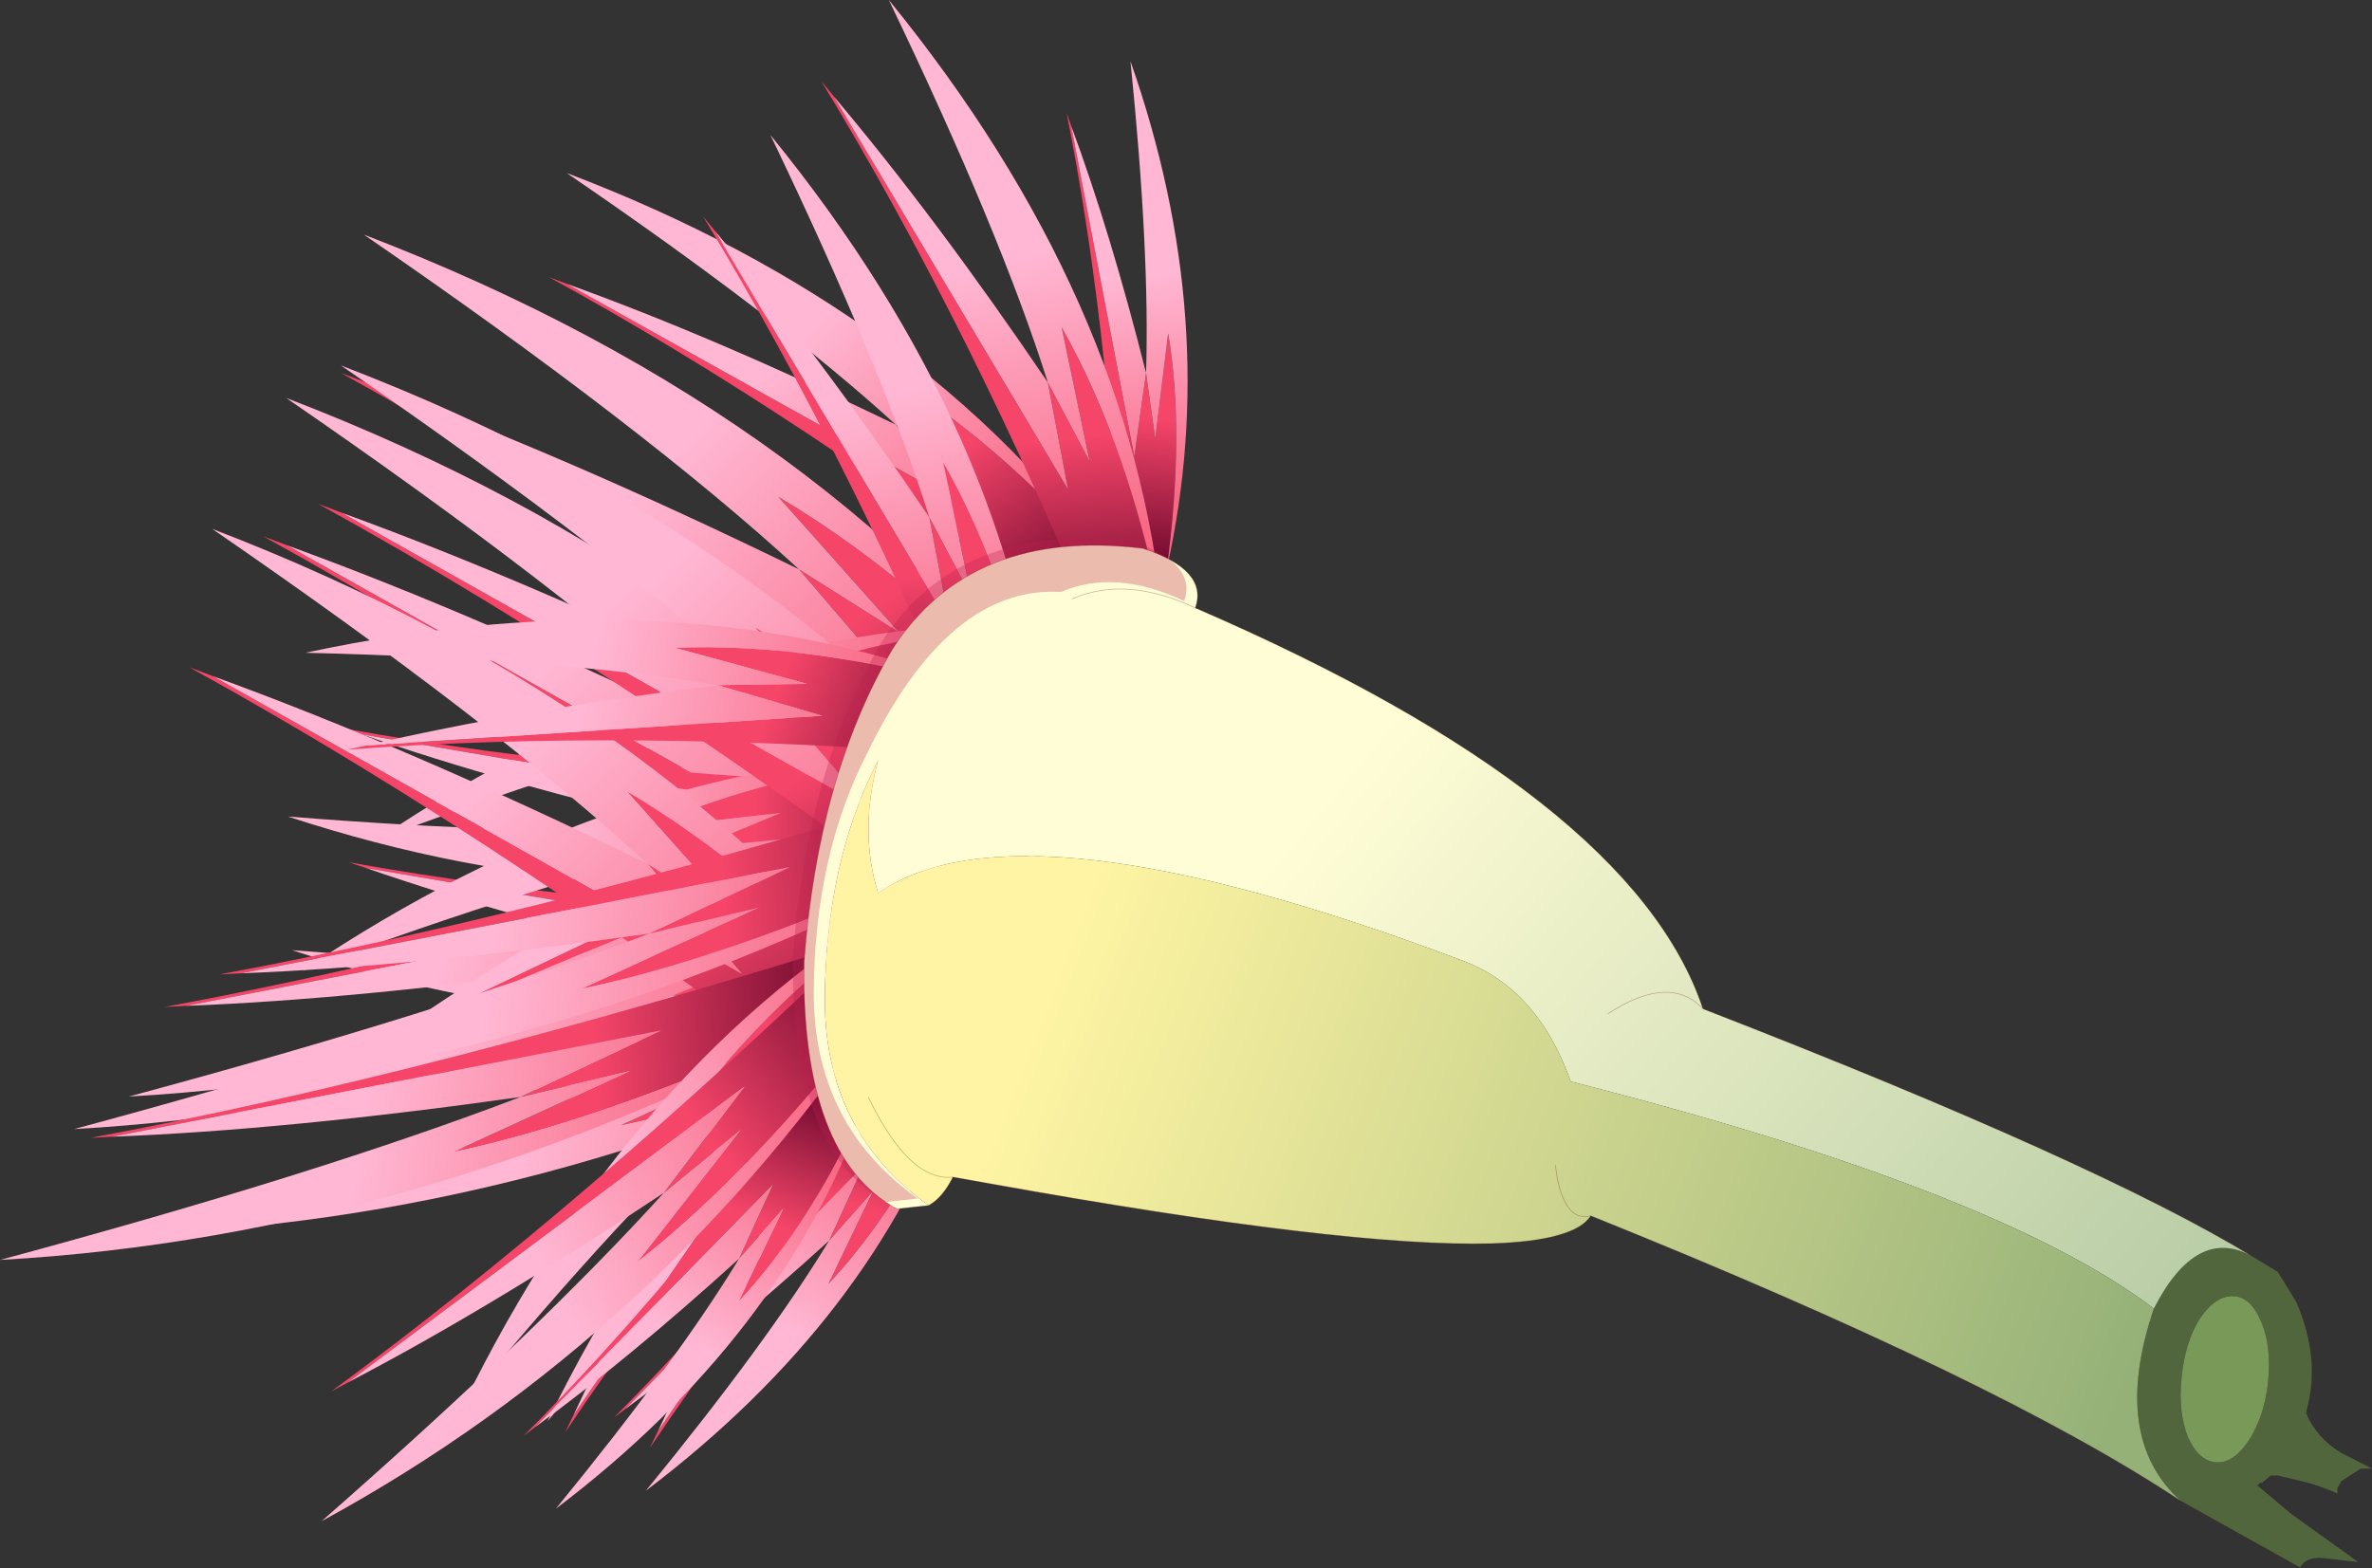 <svg viewBox="0 0 171.25 113.23" xmlns="http://www.w3.org/2000/svg" xmlns:xlink="http://www.w3.org/1999/xlink"><rect x="0" y="0" width="171.25" height="113.23" fill="#333333" stroke="none"/><use transform="translate(-1.65 -.8)" width="172.9" height="119.55" xlink:href="#a"/><defs><linearGradient id="f" x1="-819.2" x2="819.2" gradientTransform="matrix(.004 .008 -.006 .003 5.45 14.85)" gradientUnits="userSpaceOnUse"><stop stop-color="#f54569" offset="0"/><stop stop-color="#5c0126" offset="1"/></linearGradient><linearGradient id="g" x1="-819.2" x2="819.2" gradientTransform="matrix(-.007 -.01 .004 -.003 3.8 4.65)" gradientUnits="userSpaceOnUse"><stop stop-color="#f86883" offset="0"/><stop stop-color="#ffb7d3" offset="1"/></linearGradient><linearGradient id="h" x1="-819.2" x2="819.2" gradientTransform="matrix(-.036 -.03 .024 -.029 28.15 31.8)" gradientUnits="userSpaceOnUse"><stop stop-color="#b3c9a2" offset="0"/><stop stop-color="#fffdd6" offset="1"/></linearGradient><linearGradient id="i" x1="-819.2" x2="819.2" gradientTransform="matrix(-.047 -.019 .007 -.018 23.75 30.45)" gradientUnits="userSpaceOnUse"><stop stop-color="#95b178" offset="0"/><stop stop-color="#fef4a3" offset="1"/></linearGradient><g id="a" transform="translate(91.2 59.75)"><use transform="matrix(-.223 -1.297 .985 -.169 -49.485 46.794)" width="26.2" height="40.85" xlink:href="#b"/><use transform="matrix(.456 -1.235 .938 .346 -61.405 22.362)" width="26.2" height="40.85" xlink:href="#b"/><use transform="matrix(.955 0 0 -.762 -45.21 48.699)" width="26.2" height="40.85" xlink:href="#b"/><use transform="matrix(.764 .441 -.399 .692 -9.768 -55.588)" width="26.2" height="40.85" xlink:href="#b"/><use transform="matrix(1.272 -.341 .259 .966 -51.692 -45.64)" width="26.2" height="40.85" xlink:href="#b"/><use transform="matrix(1.272 .341 -.259 .966 -28.432 -59.77)" width="26.2" height="40.85" xlink:href="#b"/><use transform="matrix(1.68 -.45 .344 1.283 -67.319 -40.931)" width="26.2" height="40.85" xlink:href="#b"/><use transform="matrix(1.272 .341 -.259 .966 -36.982 -50.02)" width="26.2" height="40.85" xlink:href="#b"/><use transform="matrix(.691 .831 1.181 -.982 -79.055 28.09)" width="26.2" height="40.85" xlink:href="#b"/><use transform="matrix(.456 -1.235 .938 .346 -63.455 4.662)" width="26.2" height="40.85" xlink:href="#b"/><use transform="matrix(1.68 -.45 .344 1.283 -72.919 -29.131)" width="26.2" height="40.85" xlink:href="#b"/><use transform="matrix(.692 1.018 .827 -.562 -70.423 -2.428)" width="26.2" height="40.85" xlink:href="#b"/><use transform="matrix(.692 1.018 .827 -.562 -70.123 7.222)" width="26.2" height="40.85" xlink:href="#b"/><use transform="matrix(.691 .831 1.181 -.982 -85.855 20.59)" width="26.2" height="40.85" xlink:href="#b"/><use transform="matrix(.456 -1.235 .938 .346 -68.805 14.112)" width="26.2" height="40.85" xlink:href="#b"/><use transform="matrix(1.68 -.45 .344 1.283 -78.269 -19.681)" width="26.2" height="40.85" xlink:href="#b"/><use transform="matrix(.691 .831 1.181 -.982 -91.205 30.04)" width="26.2" height="40.85" xlink:href="#b"/><use transform="matrix(1.68 -.45 .344 1.283 -68.969 -31.481)" width="26.2" height="40.85" xlink:href="#b"/><use transform="matrix(.881 -.976 .741 .669 -69.613 -9.469)" width="26.2" height="40.85" xlink:href="#b"/><use transform="matrix(.691 .831 1.181 -.982 -81.905 18.24)" width="26.2" height="40.85" xlink:href="#b"/><use transform="matrix(-.223 -1.297 .985 -.169 -55.585 45.644)" width="26.2" height="40.85" xlink:href="#b"/><use transform="matrix(.955 0 0 -.762 -51.71 49.999)" width="26.2" height="40.85" xlink:href="#b"/><use transform="matrix(1.014 .374 .45 -1.219 -68.767 50.003)" width="26.2" height="40.85" xlink:href="#b"/><use transform="translate(-31.5 -19.55)" width="113.2" height="73.8" xlink:href="#c"/><use transform="translate(-32.3 -20.05)" width="28.4" height="48.05" xlink:href="#d"/></g><g id="e" fill-rule="evenodd"><path d="m12.6 17.6.5 1.8-3.4 1.05Q-1.7.9-13.1-13.45l.85.8 18 23.05-2.6-7.1L6.5 8.05 3.1-.8q5.2 6.95 9.5 18.4" fill="url(#f)" transform="translate(13.1 20.4)"/><path d="M12.6 17.6Q8.3 6.15 3.1-.8l3.4 8.85L3.15 3.3l2.6 7.1-18-23.05q7.1 6.5 15.4 15.95Q-1.5-6.3-10.7-20.4q17.15 16.3 23.3 38" fill="url(#g)" transform="translate(13.1 20.4)"/></g><g id="c"><path d="m73.1 31.8 1.8 1.1 1.35 2.2q.85 2 1.05 3.9.2 1.95-.3 3.8l-.05.35.1.1H77q.8 1.7 2.45 2.7l2.25 1.15h-.8l-.55.35-.85.55-.3.5v.4q-1-.45-2.2-.8l-2.1-.5h-.5l-.6.5-.2.05-.15.15h-.05l2.5 2.1 3.7 2.65 1.1.8-2.65-.3q-1.15-.05-1.55.7l-8.6-4.8q-5.1-4.6-1.95-13.9 3.1-6.05 7.15-3.75m.6 4.7q-.75-1.8-2-1.85-1.3-.05-2.45 1.65-1.05 1.7-1.3 4.25-.25 2.45.45 4.25.8 1.8 2.1 1.85 1.25.05 2.35-1.65 1.1-1.75 1.35-4.2.25-2.55-.5-4.3" fill="#51663c" fill-rule="evenodd" transform="translate(31.5 19.55)"/><path d="m-22.5 28.1-2.3.25q-6.9-3.8-6.7-17.8 1-13.45 6.4-22.65 5.65-8.75 18.05-7.25 4.75 1.55 3.8 4.3Q28.3-1.4 33.4 13.9q28.45 11.05 39.7 17.9-4.05-2.3-7.15 3.75Q54.7 27 23.85 19.15q-2.4-6.8-8-8.8-31.75-11.95-42-4.8-1.4-4.45 0-9.6-3.8 7.4-3.85 17.3 0 9.5 7.5 14.85m10.35-43.8q3.9-1.7 8.9.65-5-2.35-8.9-.65M33.4 13.9q-2.4-2.55-6.85.35 4.45-2.9 6.85-.35" fill="url(#h)" fill-rule="evenodd" transform="translate(31.5 19.55)"/><path d="M67.9 49.45q-13.15-8.75-42.6-20.6-1.15 1.8-7.1 2-10.55.3-36.15-4.3l-2.8-.5q-.75 1.5-1.75 2.05-7.5-5.35-7.5-14.85.05-9.9 3.85-17.3-1.4 5.15 0 9.6 10.25-7.15 42 4.8 5.6 2 8 8.8Q54.7 27 65.95 35.55q-3.15 9.3 1.95 13.9M-26.85 20.3q2.95 6.1 6.1 5.75-3.15.35-6.1-5.75m52.15 8.55q-1.3.35-2-1.3-.4-.9-.55-2.35.15 1.45.55 2.35.7 1.65 2 1.3" fill="url(#i)" fill-rule="evenodd" transform="translate(31.5 19.55)"/><path d="M73.7 36.5q.75 1.75.5 4.3-.25 2.45-1.35 4.2-1.1 1.7-2.35 1.65-1.3-.05-2.1-1.85-.7-1.8-.45-4.25.25-2.55 1.3-4.25 1.15-1.7 2.45-1.65 1.25.05 2 1.85" fill="#799959" fill-rule="evenodd" transform="translate(31.5 19.55)"/><path d="m9 47.65-2.3.25Q-.2 44.1 0 30.1 1 16.65 6.4 7.45 12.05-1.3 24.45.2q4.75 1.55 3.8 4.3Q59.8 18.15 64.9 33.45q28.45 11.05 39.7 17.9M99.4 69q-13.15-8.75-42.6-20.6-1.15 1.8-7.1 2-10.55.3-36.15-4.3l-2.8-.5Q10 47.1 9 47.65M28.25 4.5q-5-2.35-8.9-.65m-8.6 41.75q-3.15.35-6.1-5.75m49.6 4.9q.15 1.45.55 2.35.7 1.65 2 1.3m1.25-14.6q4.45-2.9 6.85-.35M108 73.8 99.4 69" fill="none" stroke="#500f03" stroke-linecap="round" stroke-linejoin="round" stroke-opacity=".302" stroke-width=".05"/></g><use width="26.2" height="40.85" xlink:href="#e" id="b"/><use width="28.4" height="48.05" xlink:href="#j" id="d"/><path d="M14.05-19.5q-5-2.35-8.9-.65-8.1-.5-14 11.65-3.8 7.4-3.85 17.3 0 9.5 7.5 14.85l-2.3.25q-6.9-3.8-6.7-17.8 1-13.45 6.4-22.65 5.65-8.75 18.05-7.25 4.75 1.55 3.8 4.3" fill="#bc2150" fill-opacity=".298" fill-rule="evenodd" transform="translate(14.2 24)" id="j"/></defs></svg>